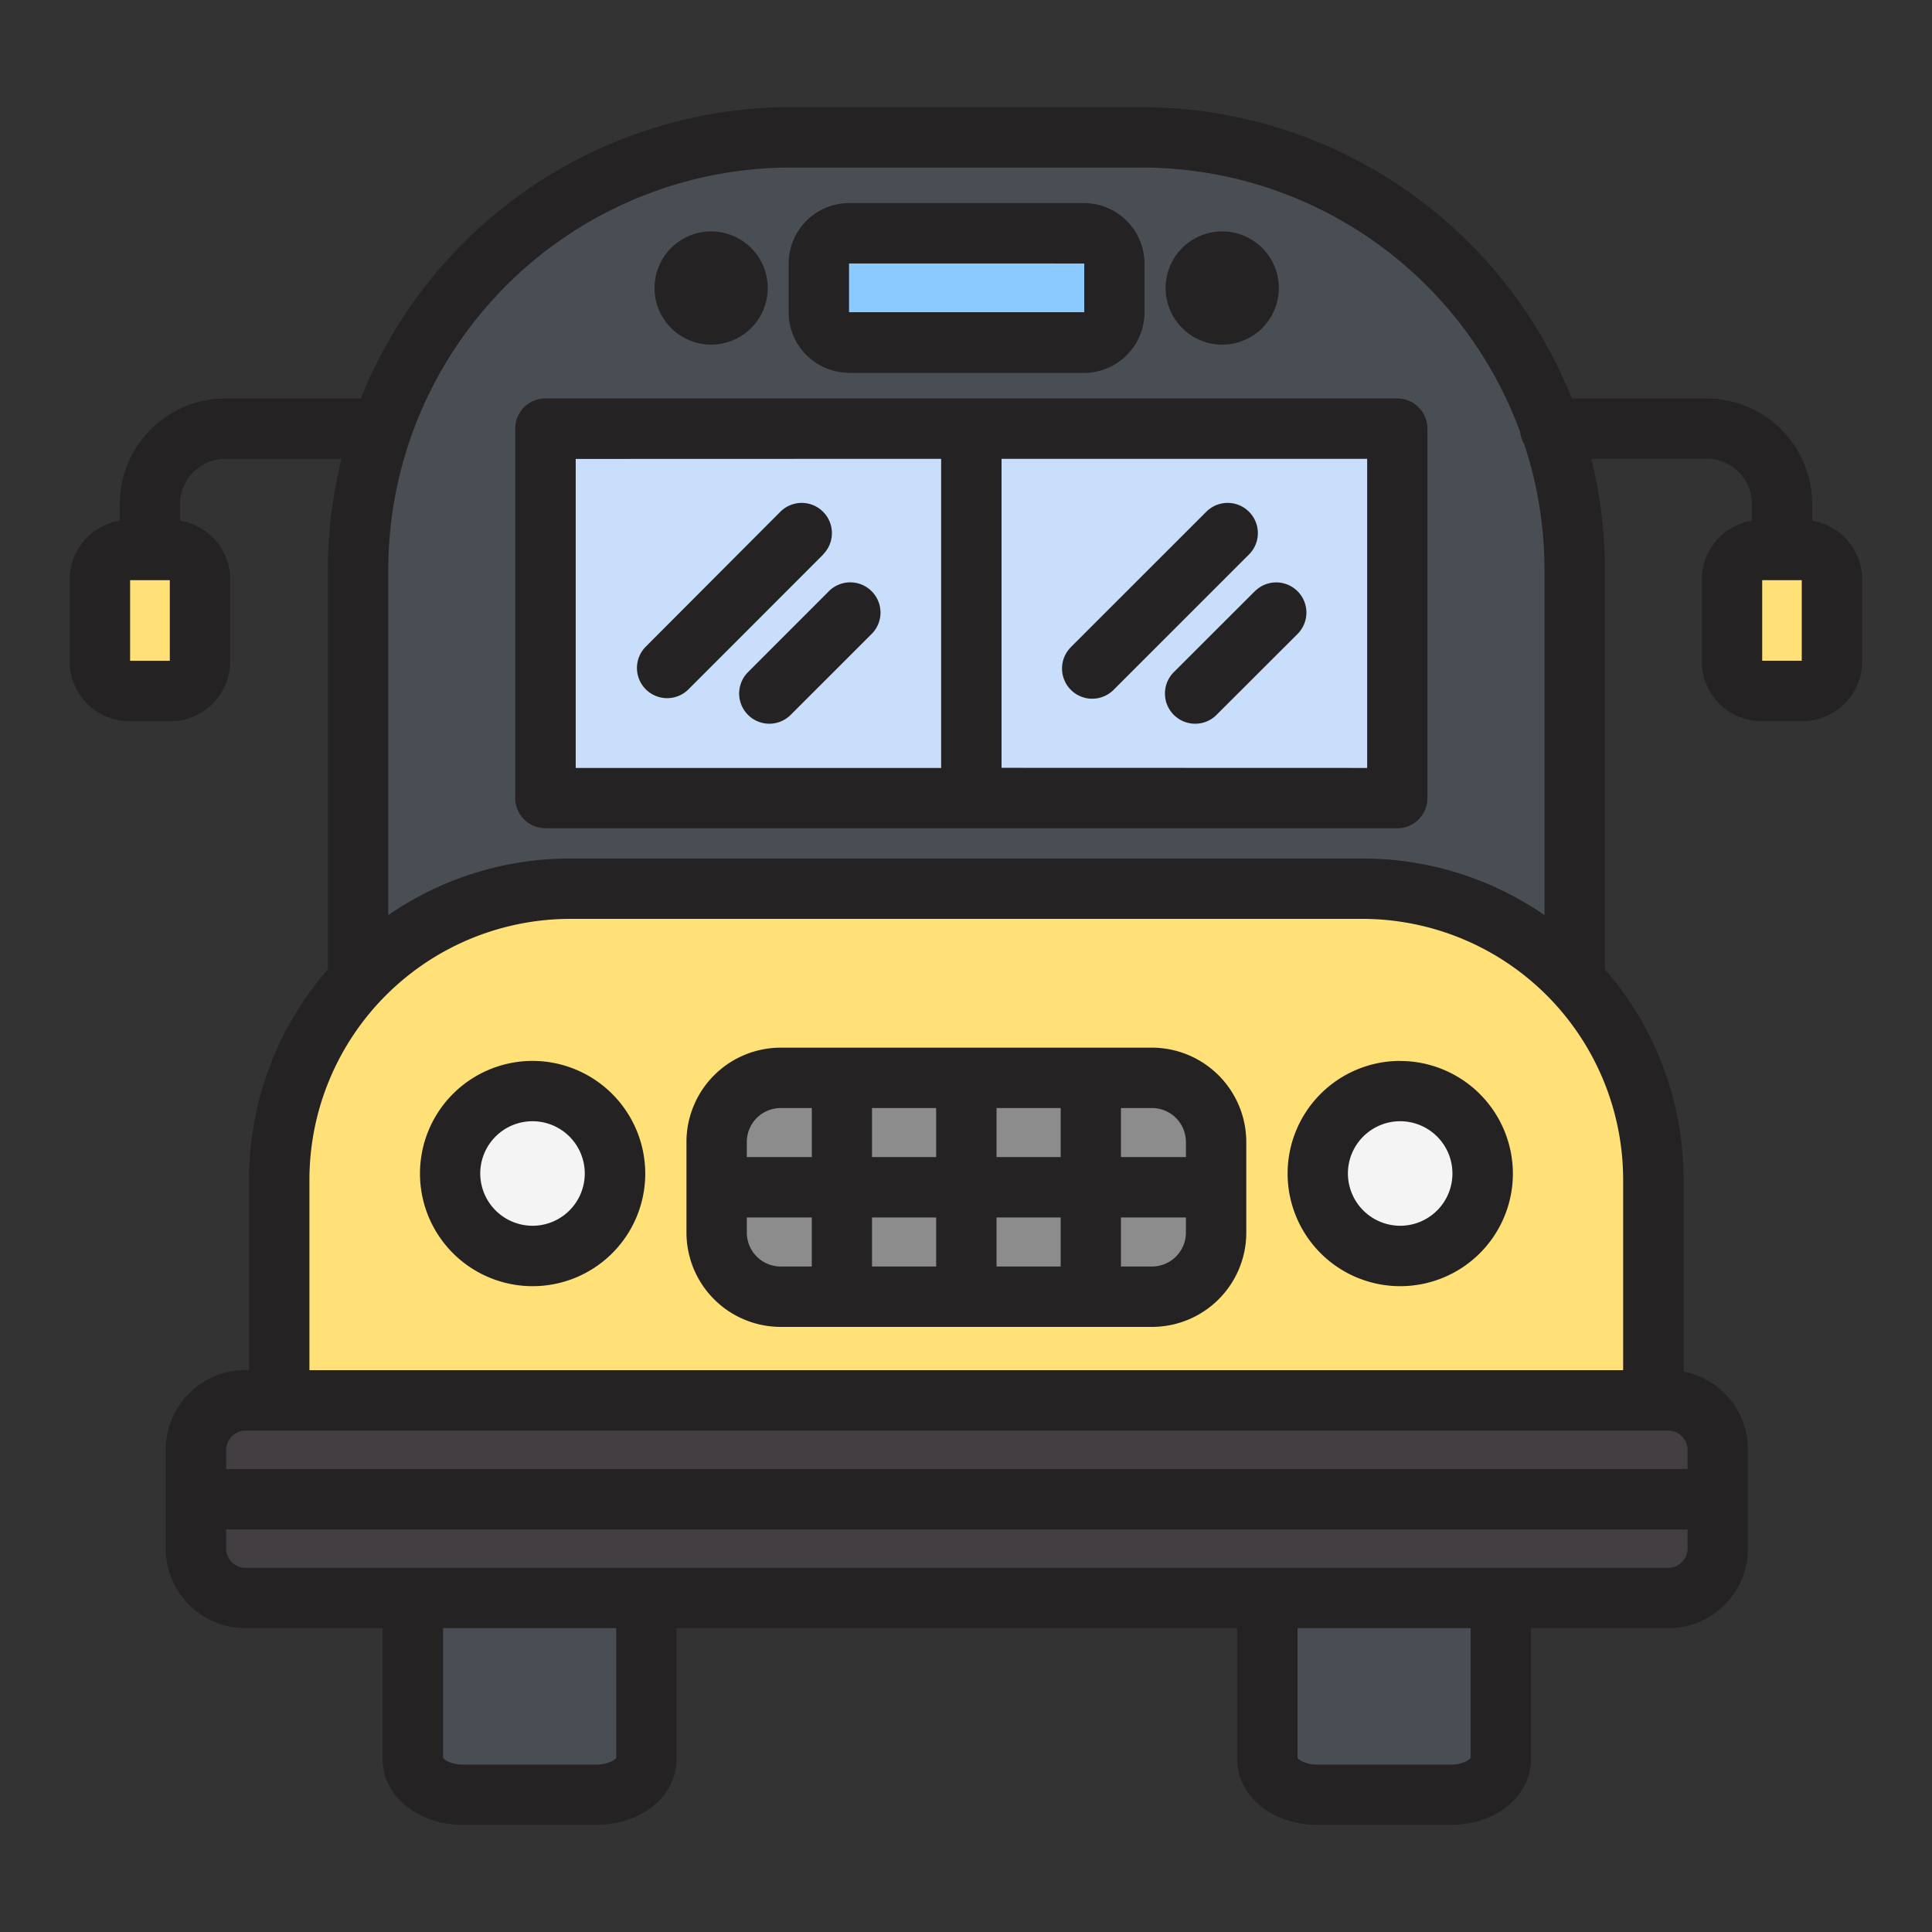 <svg id="Layer_1" viewBox="0 0 512 512" xmlns="http://www.w3.org/2000/svg" data-name="Layer 1"><rect x="0" y="0" width="512" height="512" fill="#333333" stroke="none"/><g fill-rule="evenodd"><path d="m122.71 404h35.29c7.31 0 13.3 4.23 13.3 9.38v52.86c0 5.16-6 9.38-13.3 9.38h-35.3c-7.31 0-13.29-4.22-13.29-9.38v-52.88c0-5.15 6-9.38 13.29-9.38zm226.45 0h35.3c7.31 0 13.29 4.23 13.29 9.38v52.86c0 5.16-6 9.38-13.29 9.38h-35.3c-7.32 0-13.3-4.22-13.3-9.38v-52.88c0-5.15 5.98-9.36 13.3-9.36z" fill="#484e53"/><path d="m209.54 36.4h93.12c63.05 0 114.64 51.6 114.64 114.6v134.66h-322.39v-134.66c0-63 51.59-114.6 114.63-114.6z" fill="#484e53"/><path d="m151.13 235.51h210a77.31 77.31 0 0 1 77.08 77.09v77.08h-364.16v-77.08a77.31 77.31 0 0 1 77.08-77.09z" fill="#ffe177"/></g><rect fill="#423e42" height="52.4" rx="13.1" width="403.31" x="51.93" y="371.07"/><circle cx="371.07" cy="311.01" fill="#f4f4f4" r="21.84"/><circle cx="141.13" cy="311.01" fill="#f4f4f4" r="21.84"/><rect fill="#8c8c8c" height="57.98" rx="17" width="132.36" x="189.92" y="285.66"/><path d="m149.53 113.59h107.87v97.89h-107.87a5 5 0 0 1 -5-5v-87.89a5 5 0 0 1 5-5z" fill="#c9defb" fill-rule="evenodd"/><path d="m365.27 113.59h-107.87v97.89h107.87a5 5 0 0 0 5-5v-87.89a5 5 0 0 0 -5-5z" fill="#c9defb" fill-rule="evenodd"/><rect fill="#8bcaff" height="28.97" rx="8.05" width="78.42" x="216.9" y="61.82"/><rect fill="#ffe177" height="37.36" rx="7.82" width="26.5" x="26.47" y="145.75"/><rect fill="#ffe177" height="37.36" rx="7.82" width="26.5" x="459.03" y="145.75"/><path d="m249.4 113.59h16v97.88h-16z" fill="#484e53"/><path d="m477.52 175.11h-10.52v-21.36h10.48v21.36zm-47.37 188h-348.15v-50.51a69.19 69.19 0 0 1 69.09-69.09h209.97a69.16 69.16 0 0 1 69.09 69.09v50.47zm17.08 26.2h-387.3v-5.1a5.17 5.17 0 0 1 5.08-5.1h377.14a5.17 5.17 0 0 1 5.08 5.1zm-5.08 26.2h-377.15a5.16 5.16 0 0 1 -5.08-5.1v-5.1h387.3v5.1a5.16 5.16 0 0 1 -5.08 5.1zm-52.42 50.39c-.47.57-2.26 1.74-5.28 1.74h-35.3c-3 0-4.8-1.17-5.28-1.74v-34.43h45.86v34.39zm-226.41 0c-.51.57-2.3 1.74-5.32 1.74h-35.3c-3 0-4.8-1.17-5.28-1.74v-34.43h45.9v34.39zm46.22-421.5h93.12a106.85 106.85 0 0 1 100.22 70.16 7.61 7.61 0 0 0 1.07 3.16 106.43 106.43 0 0 1 5.36 33.28v91.52a84.7 84.7 0 0 0 -48.25-15h-209.93a84.7 84.7 0 0 0 -48.24 15v-91.52a106.76 106.76 0 0 1 106.65-106.6zm-164.54 130.71h-10.52v-21.36h10.52zm435.26-37.11v-4.39a28 28 0 0 0 -28-28h-35.7a122.86 122.86 0 0 0 -113.9-77.21h-93.12a122.87 122.87 0 0 0 -113.92 77.2h-35.89a28 28 0 0 0 -28 28v4.4a15.83 15.83 0 0 0 -13.27 15.59v21.72a15.85 15.85 0 0 0 15.81 15.82h10.89a15.84 15.84 0 0 0 15.84-15.84v-21.72a15.83 15.83 0 0 0 -13.3-15.57v-4.39a12 12 0 0 1 12-12h30.8a122.23 122.23 0 0 0 -3.61 29.39v105.88a84.84 84.84 0 0 0 -20.89 55.72v50.47h-1a21.14 21.14 0 0 0 -21.08 21.1v26.2a21.13 21.13 0 0 0 21.08 21.1h36.41v34.75c0 9.75 9.33 17.38 21.28 17.38h35.31c12 0 21.29-7.63 21.29-17.38v-34.75h148.58v34.75c0 9.75 9.33 17.38 21.28 17.38h35.3c11.95 0 21.28-7.63 21.28-17.38v-34.75h36.42a21.11 21.11 0 0 0 21.08-21.1v-26.2a21.12 21.12 0 0 0 -17.07-20.7v-50.87a84.69 84.69 0 0 0 -20.85-55.72v-105.88a122.23 122.23 0 0 0 -3.61-29.44h30.57a12 12 0 0 1 12 12v4.44a15.8 15.8 0 0 0 -13.27 15.57v21.72a15.82 15.82 0 0 0 15.8 15.82h10.88a15.85 15.85 0 0 0 15.81-15.82v-21.72a15.83 15.83 0 0 0 -13.23-15.57zm-196.47 33.51a8 8 0 0 0 11.32 11.31l35.89-35.88a8 8 0 1 0 -11.32-11.32l-35.9 35.89zm48.76-14.84-21.48 21.46a8 8 0 0 0 5.68 13.66 7.88 7.88 0 0 0 5.64-2.34l21.48-21.45a8 8 0 1 0 -11.32-11.31zm-101.57 0a8 8 0 0 0 -11.31 0l-21.44 21.46a8 8 0 0 0 11.31 11.32l21.46-21.45a8 8 0 0 0 0-11.31zm-12.86-9.73a8 8 0 0 0 -11.32-11.32l-35.8 35.89a8 8 0 0 0 11.31 11.31l35.86-35.88zm6.88-77.12v12.92h62.34v-12.91zm0 29h62.3a16.06 16.06 0 0 0 16-16.05v-12.9a16.06 16.06 0 0 0 -16-16.05h-62.3a16.05 16.05 0 0 0 -16 16.05v12.87a16.05 16.05 0 0 0 16 16.05zm83.9-22.49a15 15 0 1 0 15-15 15 15 0 0 0 -15 15zm-135.44 0a15 15 0 1 0 15-15 15 15 0 0 0 -15 15zm-20.89 45.29v81.89h96.89v-81.92zm209.74 81.89v-81.92h-96.9v81.89zm-217.72 16h225.69a8 8 0 0 0 8-8v-97.92a8 8 0 0 0 -8-8h-225.74a8 8 0 0 0 -8 8v97.89a8 8 0 0 0 8 8zm160.69 116.13a9 9 0 0 0 9-9v-4h-17.22v13zm-107.37-9a9 9 0 0 0 9 9h8.22v-13h-17.22zm9-33a9 9 0 0 0 -9 9v4h17.23v-13zm57.18 13h17v-13h-17zm0 16v13h17v-13zm-33-16h17v-13h-17zm17 16h-17v13h17zm66.19-20a9 9 0 0 0 -9-9h-8.22v13h17.23v-4zm-9-25h-98.36a25 25 0 0 0 -25 25v24a25 25 0 0 0 25 25h98.36a25 25 0 0 0 25-25v-24a25.05 25.05 0 0 0 -25-25zm-164.15 47.2a13.85 13.85 0 1 0 -13.86-13.84 13.88 13.88 0 0 0 13.86 13.84zm0-43.69a29.85 29.85 0 1 0 29.87 29.85 29.9 29.9 0 0 0 -29.86-29.85zm229.94 43.69a13.85 13.85 0 1 0 -13.86-13.84 13.88 13.88 0 0 0 13.86 13.84zm0-43.69a29.85 29.85 0 1 0 29.86 29.85 29.9 29.9 0 0 0 -29.86-29.83z" fill="#242222" fill-rule="evenodd"/></svg>